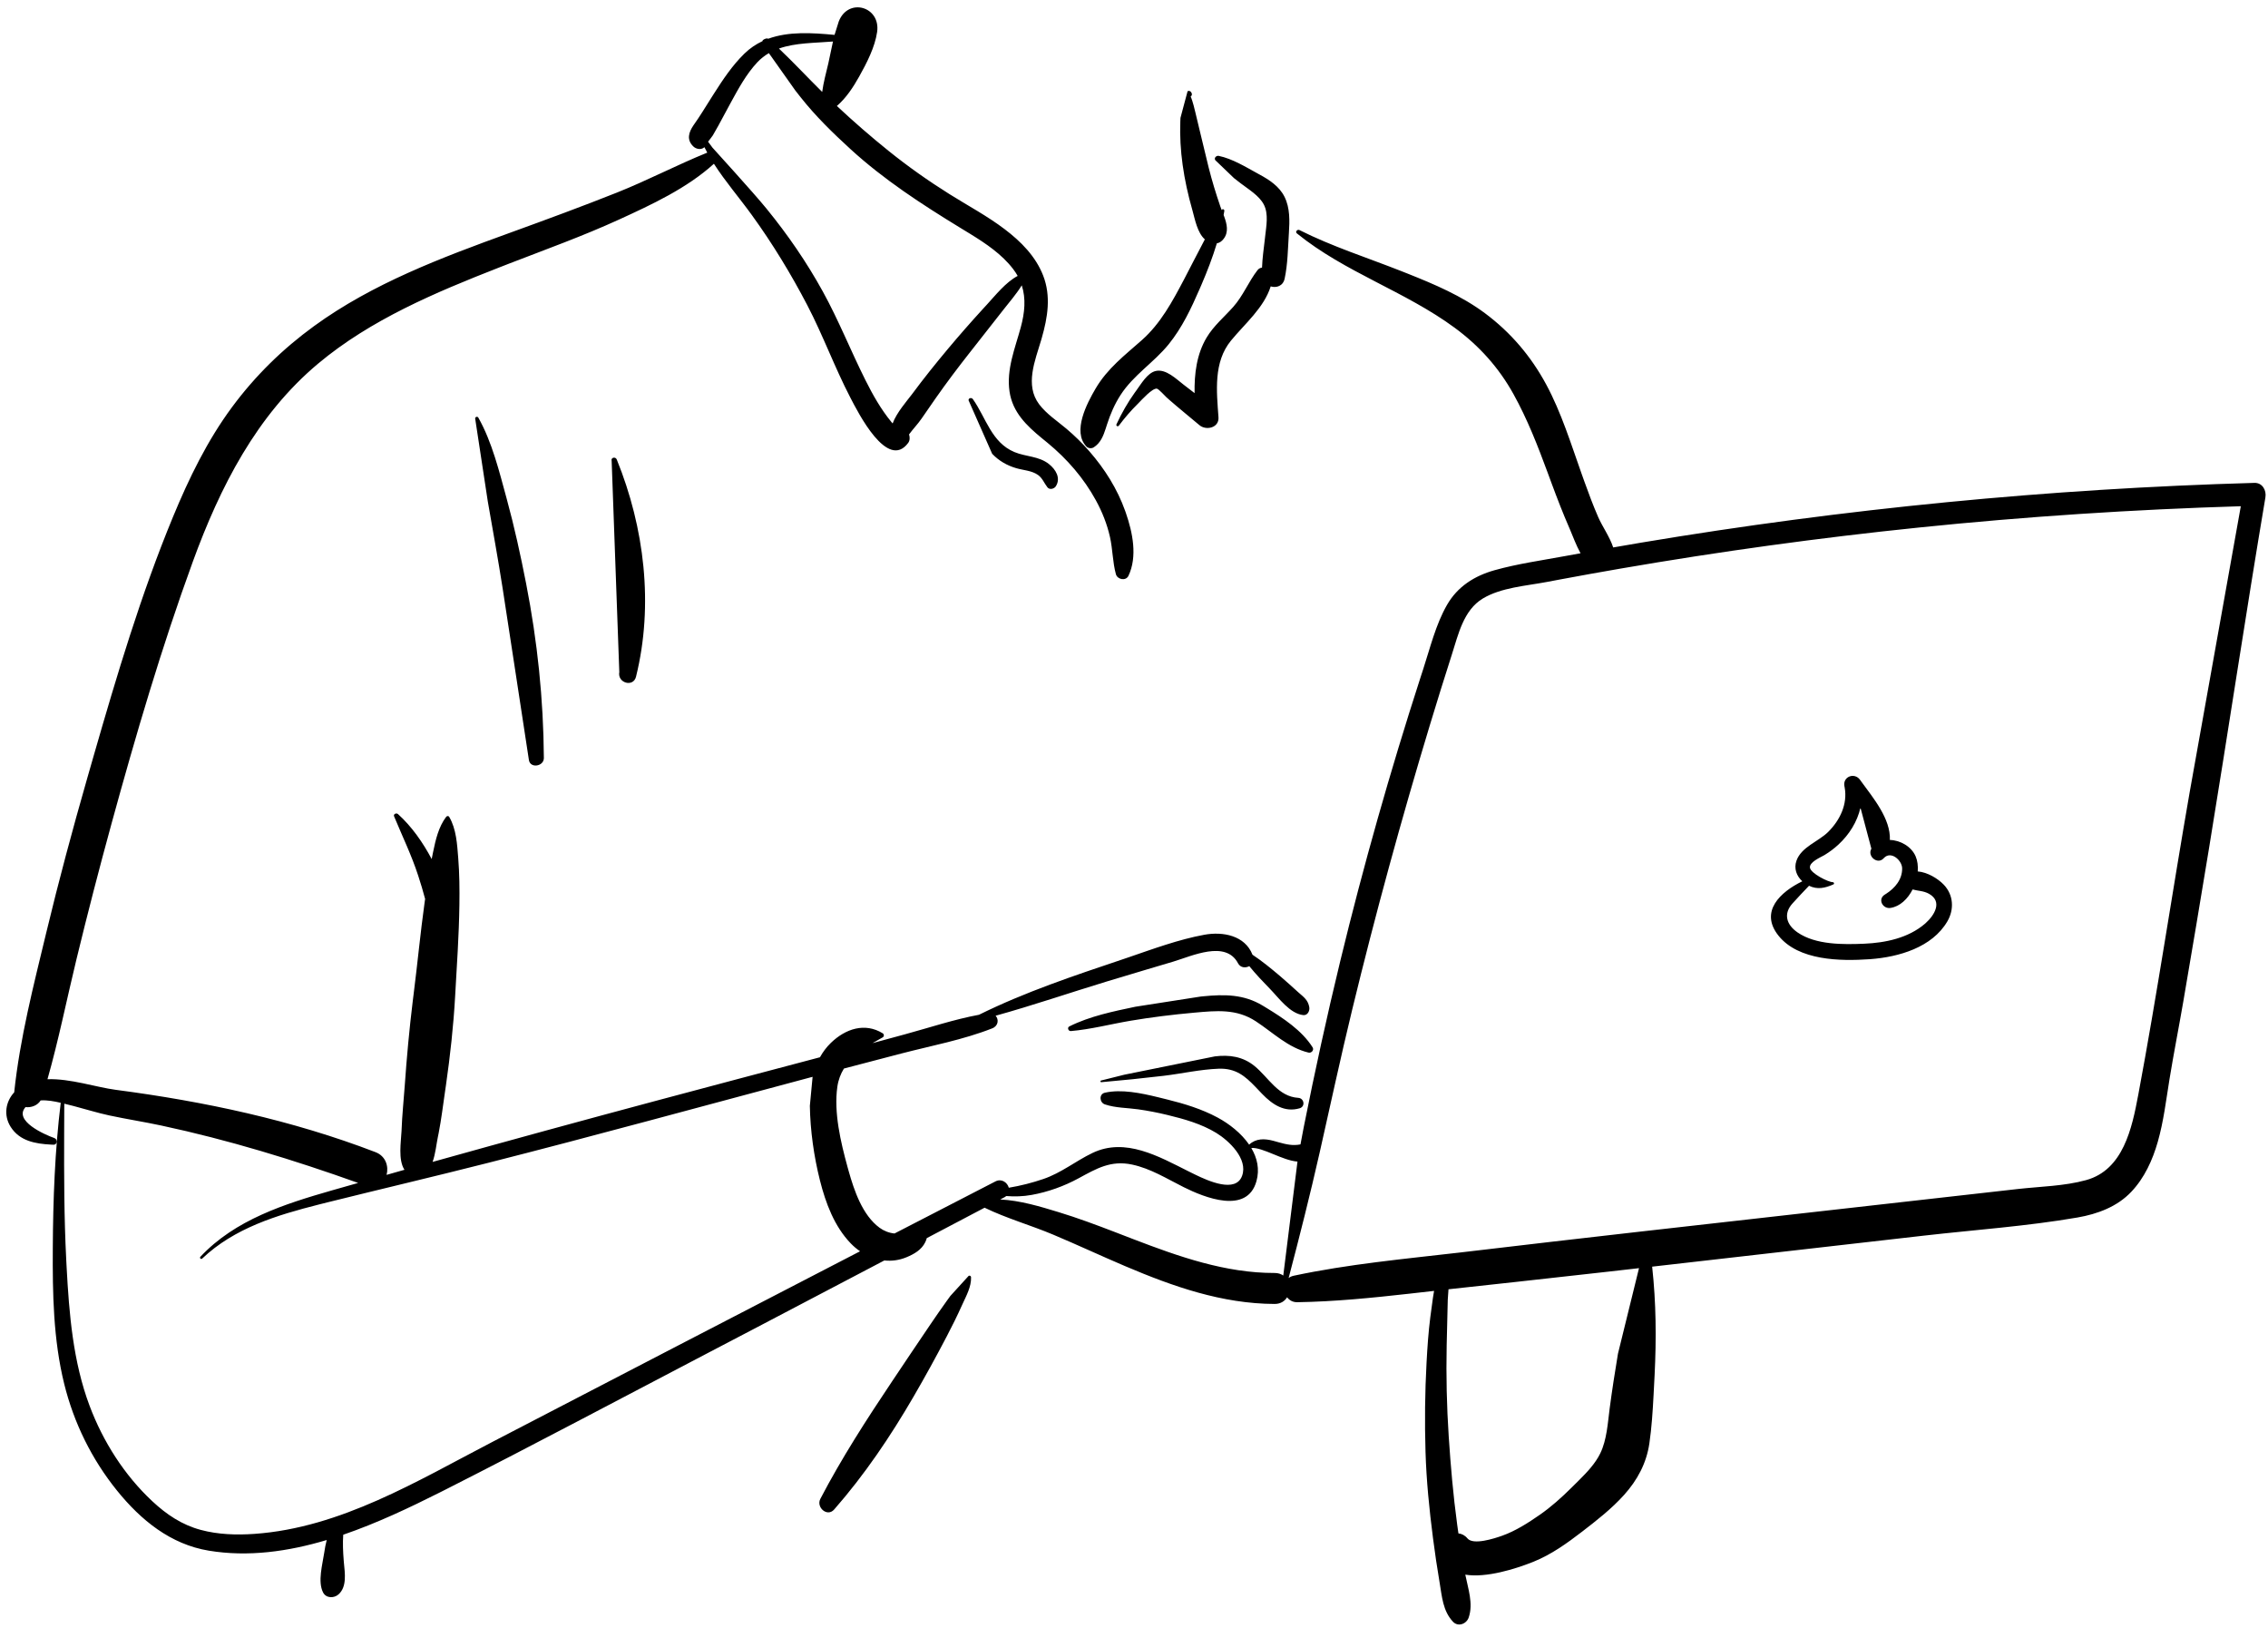 <svg width="308" height="221" viewBox="0 0 308 221" fill="none" xmlns="http://www.w3.org/2000/svg">
<path fill-rule="evenodd" clip-rule="evenodd" d="M113.912 2.895C115.212 -0.381 119.606 0.893 119.116 4.334C118.823 6.396 117.697 8.573 116.686 10.38C115.862 11.851 114.923 13.286 113.65 14.389C115.917 16.51 118.27 18.554 120.682 20.494C123.315 22.611 126.083 24.563 128.945 26.357C131.454 27.93 134.077 29.323 136.442 31.118C138.641 32.787 140.645 34.794 141.664 37.414C142.75 40.203 142.278 43.085 141.478 45.873L141.387 46.188C140.57 48.95 139.155 52.279 141.116 54.882C142.115 56.207 143.566 57.145 144.819 58.204C145.933 59.145 146.979 60.169 147.938 61.269C150.028 63.666 151.729 66.363 152.802 69.368L152.898 69.641C153.818 72.302 154.49 75.561 153.247 78.173C152.89 78.922 151.74 78.679 151.541 77.95C151.089 76.298 151.113 74.568 150.734 72.893C150.34 71.151 149.685 69.498 148.828 67.933C147.172 64.906 144.928 62.321 142.278 60.136L141.484 59.488C139.416 57.786 137.516 55.981 137.097 53.164C136.647 50.15 137.851 47.279 138.626 44.427C139.165 42.439 139.341 40.534 138.758 38.737C138.046 39.903 137.074 41.01 136.306 41.997C134.775 43.964 133.23 45.918 131.688 47.877C130.108 49.885 128.567 51.925 127.1 54.017C126.443 54.953 125.794 55.895 125.146 56.838C124.66 57.546 123.981 58.254 123.45 58.977C123.579 59.363 123.569 59.809 123.336 60.125C120.522 63.938 116.519 55.982 115.475 53.972C113.349 49.879 111.767 45.53 109.634 41.438C107.423 37.196 104.907 33.066 102.101 29.193C100.405 26.85 98.503 24.65 96.951 22.233C93.294 25.558 88.482 27.788 84.062 29.809C79.206 32.03 74.161 33.845 69.182 35.771L67.711 36.344C59.132 39.702 50.344 43.391 43.213 49.356C34.834 56.365 29.876 66.134 26.186 76.25C21.938 87.896 18.423 99.856 15.147 111.809C13.47 117.924 11.879 124.068 10.384 130.231C9.066 135.66 7.974 141.144 6.448 146.518C9.542 146.408 13.071 147.609 15.712 147.956C27.751 149.536 39.628 152.056 50.994 156.418C52.398 156.957 52.804 158.363 52.498 159.503C53.308 159.274 54.117 159.041 54.927 158.813C54.039 157.45 54.463 155.013 54.533 153.502L54.537 153.398C54.609 151.385 54.826 149.369 54.968 147.36C55.237 143.529 55.587 139.726 56.052 135.917L56.171 134.964C56.699 130.82 57.088 126.652 57.664 122.515L57.732 122.041C57.456 120.983 57.135 119.938 56.797 118.897C55.899 116.124 54.63 113.514 53.518 110.828C53.387 110.512 53.836 110.33 54.046 110.52C55.929 112.219 57.425 114.374 58.626 116.628C58.647 116.521 58.665 116.415 58.687 116.308L58.824 115.632C59.162 113.981 59.573 112.245 60.583 110.906C60.69 110.764 60.903 110.734 61.005 110.906C61.971 112.546 62.079 114.622 62.228 116.488C62.396 118.599 62.417 120.736 62.387 122.853C62.329 126.989 62.038 131.137 61.807 135.267C61.58 139.325 61.134 143.332 60.559 147.35L60.449 148.103C60.168 150.016 59.938 151.952 59.567 153.852L59.462 154.369C59.264 155.311 59.142 156.639 58.748 157.743C68.899 154.903 79.066 152.128 89.253 149.402C96.615 147.431 103.985 145.49 111.352 143.536C111.74 142.834 112.224 142.177 112.828 141.591C114.819 139.658 117.456 138.795 119.875 140.283C120.072 140.405 120.089 140.714 119.875 140.831C119.412 141.085 118.948 141.345 118.491 141.617L122.915 140.415C126.221 139.517 129.567 138.394 132.951 137.767C139.184 134.682 145.888 132.449 152.454 130.242L153.228 129.98C156.59 128.83 160.067 127.543 163.541 126.906C166.084 126.44 169.069 127.003 170.091 129.615C171.386 130.471 172.604 131.477 173.779 132.466C174.629 133.18 175.444 133.94 176.272 134.68L176.425 134.814C177.102 135.404 177.638 135.798 177.805 136.736C177.89 137.221 177.583 137.876 176.988 137.812C175.165 137.616 173.682 135.496 172.446 134.231C171.491 133.253 170.528 132.241 169.656 131.166C169.148 131.444 168.451 131.394 168.128 130.779C166.45 127.594 161.855 129.801 159.312 130.557L155.67 131.638C153.849 132.179 152.028 132.723 150.211 133.277C145.217 134.798 140.247 136.501 135.207 137.898C135.658 138.395 135.596 139.279 134.739 139.615C130.794 141.168 126.466 141.971 122.368 143.036C119.78 143.709 117.194 144.386 114.609 145.067C114.165 145.788 113.846 146.602 113.712 147.551C113.219 151.038 114.17 155.062 115.097 158.435L115.237 158.938C115.999 161.65 117.12 164.974 119.452 166.686C120.022 167.104 120.747 167.395 121.478 167.46C126.045 165.103 130.611 162.746 135.18 160.393C136.026 159.957 136.808 160.547 136.998 161.249C138.609 160.984 140.217 160.566 141.681 160.067C144.141 159.23 146.061 157.632 148.367 156.526C152.83 154.389 157.386 157.015 161.381 159.011L162.302 159.465C164.094 160.337 167.821 162.012 168.681 159.627C169.512 157.32 166.883 154.855 165.186 153.817C163.162 152.579 160.806 151.917 158.518 151.365C157.213 151.05 155.891 150.792 154.561 150.605C153.052 150.392 151.494 150.424 150.042 149.933C149.32 149.69 149.209 148.54 150.042 148.35C152.278 147.84 154.946 148.397 157.279 148.965L158.499 149.267C160.849 149.845 163.222 150.571 165.363 151.725C166.92 152.565 168.563 153.84 169.637 155.4C170.569 154.532 171.729 154.561 172.938 154.883L173.594 155.066C174.677 155.367 175.555 155.575 176.609 155.366C176.75 154.597 176.892 153.828 177.045 153.058C178.547 145.496 180.194 137.962 182.012 130.469C185.147 117.544 188.774 104.761 192.864 92.109L193.275 90.844C194.218 87.95 194.977 84.797 196.498 82.139C197.936 79.625 200.24 78.177 202.978 77.41C206.085 76.54 209.349 76.085 212.519 75.497C213.226 75.366 213.935 75.242 214.642 75.113C214.044 74.03 213.598 72.801 213.196 71.857L213.125 71.694C212.262 69.719 211.486 67.708 210.736 65.687L210.176 64.167C208.823 60.507 207.426 56.908 205.524 53.485C203.522 49.883 200.866 46.938 197.555 44.501C190.803 39.531 182.666 36.996 176.118 31.685C175.85 31.467 176.194 31.095 176.466 31.233C180.888 33.461 185.661 34.976 190.259 36.79L191.167 37.149C194.801 38.594 198.493 40.167 201.639 42.507C205.146 45.116 207.909 48.356 209.985 52.209C212.032 56.008 213.341 60.259 214.785 64.316L215.171 65.397C215.753 67.017 216.354 68.633 217.044 70.211C217.591 71.463 218.612 72.893 219.076 74.323C220.346 74.102 221.615 73.881 222.886 73.668C250.416 69.058 278.253 66.35 306.152 65.557C307.244 65.526 307.808 66.571 307.648 67.526C304.97 83.404 302.591 99.337 299.98 115.228C298.841 122.163 297.678 129.093 296.489 136.02C295.886 139.529 295.19 143.025 294.619 146.539C294.158 149.378 293.824 152.238 293.033 155.011C292.323 157.496 291.235 159.894 289.446 161.79C287.519 163.835 284.829 164.824 282.121 165.292C275.246 166.478 268.195 166.963 261.265 167.753L224.367 171.964C224.906 176.879 224.947 181.718 224.699 186.691L224.558 189.405C224.443 191.589 224.305 193.775 223.992 195.936C223.6 198.647 222.364 200.942 220.543 202.967C218.87 204.827 216.839 206.413 214.863 207.933C212.811 209.512 210.692 211.036 208.28 212.012L207.967 212.136C205.851 212.965 201.882 214.248 198.99 213.779C199.368 215.679 200.1 217.721 199.451 219.601C199.15 220.474 198.012 220.909 197.315 220.166C195.934 218.694 195.826 216.75 195.499 214.83C195.158 212.832 194.865 210.826 194.604 208.816C194.1 204.929 193.708 201.007 193.588 197.087C193.465 193.061 193.512 189.03 193.728 185.009C193.84 182.944 193.977 180.881 194.239 178.829C194.35 177.954 194.464 177.078 194.594 176.205C194.642 175.887 194.695 175.57 194.751 175.254L191.439 175.629C186.361 176.197 181.281 176.711 176.167 176.791C175.561 176.8 175.095 176.523 174.791 176.12C174.466 176.65 173.902 177.03 173.093 177.027C165.951 177 159.3 174.658 152.805 171.897C149.531 170.506 146.307 168.999 143.028 167.619C139.968 166.331 136.696 165.412 133.709 163.961L125.86 168.09C125.803 168.293 125.729 168.485 125.651 168.646C125.14 169.692 124.132 170.26 123.103 170.687C122.115 171.098 121.093 171.226 120.096 171.122C114.144 174.25 108.19 177.376 102.233 180.494L96.274 183.609C84.401 189.809 72.576 196.11 60.629 202.165L59.749 202.609C55.622 204.684 51.191 206.788 46.612 208.357C46.53 209.52 46.582 210.651 46.679 211.881L46.702 212.149C46.839 213.603 47.131 215.425 45.968 216.461C45.363 216.999 44.283 217.001 43.871 216.189C43.125 214.717 43.795 212.397 44.031 210.797C44.115 210.229 44.218 209.644 44.369 209.077C39.119 210.644 33.71 211.405 28.367 210.524C23.166 209.668 19.137 206.382 15.889 202.362C12.462 198.12 10.026 193.176 8.719 187.876C7.232 181.846 7.135 175.618 7.17 169.441C7.207 162.863 7.449 156.253 8.247 149.719C7.373 149.513 6.404 149.335 5.521 149.396C5.083 150.098 4.235 150.394 3.468 150.303C1.801 152.147 6.03 154.032 7.381 154.504C7.851 154.668 7.8 155.432 7.259 155.409L6.918 155.393C4.83 155.282 2.672 154.924 1.444 152.978C0.46 151.417 0.756 149.569 1.929 148.297C2.704 140.95 4.556 133.796 6.28 126.629C7.971 119.595 9.852 112.606 11.846 105.652L12.74 102.54C15.88 91.636 19.161 80.645 23.492 70.174C25.654 64.946 28.145 59.815 31.522 55.256C34.67 51.007 38.386 47.37 42.657 44.265C50.621 38.475 59.965 34.976 69.146 31.643L69.557 31.494C74.314 29.768 79.061 28.021 83.764 26.151C87.924 24.497 91.909 22.4 96.049 20.721C95.915 20.476 95.785 20.229 95.66 19.978L95.583 20.043C95.57 20.053 95.557 20.063 95.543 20.073C95.126 20.362 94.513 20.22 94.17 19.895C93.202 18.979 93.529 17.961 94.176 17.01L94.26 16.889C95.051 15.778 95.757 14.603 96.487 13.451L96.944 12.731C98.169 10.807 99.457 8.871 101.091 7.281C101.847 6.544 102.676 5.993 103.553 5.582C103.478 5.423 104.136 5.097 104.323 5.261C107.104 4.241 110.303 4.454 113.334 4.736M222.582 172.167L218.716 172.608C214.463 173.093 210.208 173.563 205.952 174.027L196.709 175.035C196.686 175.563 196.622 176.08 196.61 176.479C196.55 178.537 196.505 180.595 196.462 182.653C196.377 186.779 196.47 190.909 196.741 195.026C197.004 199.016 197.349 203.007 197.887 206.969L197.997 207.762L198.06 208.178C198.499 208.221 198.929 208.43 199.287 208.859C200.069 209.795 202.9 208.885 204.006 208.49C205.824 207.842 207.536 206.745 209.116 205.646C210.659 204.573 212.048 203.321 213.383 202.002L214.475 200.919C215.561 199.836 216.649 198.683 217.315 197.32C218.218 195.473 218.334 193.206 218.599 191.194C218.925 188.719 219.313 186.245 219.723 183.783M110.353 146.192L109.952 146.298C95.386 150.18 80.841 154.176 66.229 157.887C58.998 159.724 51.733 161.427 44.494 163.228L43.322 163.522C37.61 164.97 31.83 166.712 27.457 170.867C27.295 171.02 27.061 170.785 27.213 170.622C31.926 165.59 38.63 163.459 45.067 161.613C46.257 161.271 47.448 160.938 48.638 160.598C39.885 157.469 30.992 154.745 21.895 152.803C19.552 152.303 17.183 151.936 14.842 151.434C13.21 151.084 11.615 150.577 10 150.157L8.73 149.837L8.713 153.864C8.692 159.568 8.702 165.267 8.992 170.97L9.047 172.027C9.385 178.373 9.914 184.852 12.159 190.836C13.984 195.699 16.893 200.281 20.697 203.823C22.621 205.615 24.691 207.01 27.249 207.699C29.624 208.338 32.112 208.413 34.554 208.243C46.265 207.423 56.689 201.043 66.862 195.76C83.501 187.12 100.143 178.483 116.799 169.876C116.349 169.567 115.925 169.212 115.539 168.812C113.305 166.498 112.127 163.331 111.353 160.264C110.53 156.999 110.037 153.5 109.98 150.13M131.547 173.212C131.694 173.132 131.864 173.232 131.871 173.398C131.922 174.674 131.219 175.932 130.694 177.082L130.638 177.204C130 178.628 129.302 180.033 128.579 181.415C127.134 184.178 125.633 186.911 124.067 189.605C120.916 195.025 117.416 200.217 113.278 204.936C112.343 206.002 110.806 204.635 111.406 203.487C114.297 197.954 117.669 192.729 121.139 187.55C122.876 184.957 124.612 182.361 126.367 179.78C127.098 178.703 127.84 177.63 128.601 176.573L129.06 175.94M304.308 68.726C289.69 69.169 275.09 70.125 260.542 71.624C247.012 73.017 233.532 74.872 220.128 77.184C217.328 77.667 214.532 78.17 211.739 78.692L210.064 79.008C207.271 79.539 203.858 79.758 201.372 81.255C198.75 82.832 198.041 86.13 197.169 88.849C196.143 92.046 195.143 95.254 194.171 98.468C190.308 111.232 186.78 124.106 183.633 137.066C182.071 143.498 180.684 149.967 179.224 156.423C177.926 162.159 176.494 167.831 174.999 173.509C175.183 173.365 175.409 173.256 175.682 173.198C183.11 171.613 190.692 170.924 198.231 170.048L198.961 169.963C206.76 169.043 214.559 168.13 222.363 167.25L274.029 161.422C277.077 161.079 280.341 161.032 283.306 160.212C288.348 158.817 289.53 153.164 290.375 148.662L290.401 148.526C292.951 134.923 294.981 121.203 297.36 107.566M176.201 157.697C174.195 157.564 171.45 155.722 169.928 155.854C170.727 157.198 171.087 158.732 170.627 160.369C169.345 164.926 163.55 162.568 160.759 161.176C158.47 160.034 156.26 158.637 153.727 158.102C150.856 157.497 148.912 158.642 146.487 159.961C144.495 161.045 142.326 161.823 140.095 162.226C138.909 162.44 137.782 162.463 136.658 162.379C136.59 162.435 136.514 162.486 136.427 162.532L135.832 162.845C138.522 162.968 141.262 163.801 143.765 164.563C146.359 165.353 148.906 166.305 151.439 167.278L153.931 168.239C160.077 170.599 166.44 172.841 173.093 172.822C173.571 172.82 173.963 172.953 174.271 173.17M164.978 143.418C166.96 143.175 168.789 143.436 170.372 144.729C172.282 146.29 173.565 148.877 176.31 149.047C177.111 149.096 177.297 150.225 176.501 150.461C174.458 151.068 172.803 149.959 171.411 148.52L170.475 147.539C169.099 146.11 167.83 145.005 165.495 145.09C162.995 145.182 160.49 145.761 158.006 146.056C155.192 146.39 152.379 146.674 149.556 146.92C149.425 146.931 149.402 146.724 149.525 146.694L152.687 145.904M163.065 135.293L163.392 135.26C166.27 134.98 168.901 134.969 171.471 136.521L171.964 136.82C174.281 138.233 176.803 139.897 178.252 142.184C178.49 142.558 178.098 142.999 177.701 142.903C174.916 142.233 172.88 140.184 170.538 138.65C167.91 136.929 165.195 137.213 162.198 137.48C159.296 137.739 156.396 138.095 153.523 138.58C150.823 139.035 148.115 139.754 145.388 139.983L145.389 139.978C145.077 139.977 144.899 139.508 145.217 139.349C147.984 137.963 151.19 137.307 154.2 136.674M250.483 106.767C250.205 105.433 251.842 104.814 252.6 105.872L252.761 106.096C254.4 108.347 256.77 111.172 256.649 114.036C258.09 114.068 259.583 114.945 260.144 116.249C260.404 116.852 260.492 117.567 260.434 118.307C261.744 118.409 263.171 119.271 263.972 120.11C265.299 121.502 265.403 123.468 264.452 125.094C262.376 128.638 257.843 129.927 254.016 130.215L253.879 130.225C249.926 130.499 244.23 130.425 241.52 127.024C238.905 123.743 241.795 121.086 244.758 119.644C243.987 118.937 243.587 117.924 243.963 116.856C244.622 114.979 246.951 114.253 248.267 112.948C249.87 111.357 250.93 109.174 250.508 106.892M252.656 109.652C252.22 111.552 251.149 113.29 249.657 114.667C249.087 115.194 248.463 115.663 247.8 116.065L247.72 116.112C247.132 116.443 245.686 117.064 245.797 117.807C245.912 118.571 248.268 119.766 248.91 119.767C249.056 119.767 249.139 119.996 248.99 120.062C247.826 120.578 246.809 120.798 245.671 120.254C244.911 121.032 244.172 121.838 243.441 122.636C242.147 124.049 242.59 125.541 244.118 126.593C246.575 128.284 250.308 128.243 253.174 128.12C256.059 127.996 259.142 127.351 261.395 125.424L261.493 125.338C262.718 124.246 263.836 122.395 261.961 121.343C261.227 120.931 260.433 120.955 259.736 120.755C259.083 122.038 258.025 123.065 256.733 123.263C255.69 123.424 254.971 122.108 255.92 121.478L256.134 121.345C257.326 120.582 258.343 119.407 258.316 117.876C258.298 116.813 256.818 115.471 255.854 116.47L255.81 116.517C255.004 117.429 253.583 116.28 254.113 115.27L254.139 115.224M64.528 56.813C64.524 56.585 64.844 56.5 64.956 56.697C66.828 60.001 67.807 64.051 68.805 67.691C69.849 71.503 70.692 75.355 71.45 79.235C72.984 87.091 73.802 94.903 73.858 102.91C73.865 104.053 72.008 104.357 71.827 103.186C70.621 95.397 69.465 87.6 68.25 79.813C67.638 75.897 66.927 71.996 66.246 68.091M83.064 62.568C82.926 62.112 83.587 61.96 83.756 62.376C87.513 71.627 88.786 82.111 86.374 91.87C86.004 93.363 83.824 92.716 84.103 91.242M131.532 54.348C131.513 54.007 131.954 53.953 132.12 54.188C133.901 56.704 134.639 60.073 137.763 61.373C139.323 62.023 141.078 61.91 142.456 63.006C143.377 63.74 144.083 64.897 143.392 66.008C143.169 66.367 142.545 66.547 142.242 66.157C141.8 65.589 141.566 64.908 140.966 64.483C140.12 63.882 138.978 63.845 138.008 63.562C136.753 63.197 135.646 62.559 134.74 61.609M161.277 12.384C161.46 12.29 161.636 12.35 161.754 12.509C161.921 12.736 161.901 12.956 161.695 13.112C161.969 13.674 162.293 15.082 162.34 15.287C162.527 16.117 162.726 16.943 162.935 17.768C163.356 19.433 163.725 21.11 164.146 22.775C164.593 24.54 165.125 26.286 165.717 28.007C165.755 28.118 165.797 28.232 165.841 28.347L165.909 28.522L165.925 28.495C166.046 28.304 166.296 28.438 166.266 28.639C166.239 28.823 166.202 29.006 166.171 29.189L166.233 29.354C166.62 30.4 166.885 31.501 166.175 32.423C165.909 32.769 165.616 32.973 165.252 33.034C164.667 34.966 163.934 36.863 163.149 38.684L162.918 39.216C161.764 41.874 160.532 44.496 158.693 46.759C156.685 49.229 153.924 50.916 152.175 53.623C151.361 54.882 150.795 56.206 150.335 57.628L150.163 58.167C149.836 59.173 149.46 60.148 148.519 60.738C148.219 60.926 147.769 60.866 147.527 60.609C145.598 58.563 147.618 54.742 148.781 52.76C150.398 50.005 152.738 48.242 155.081 46.163C157.607 43.923 159.218 40.925 160.776 37.972C161.731 36.163 162.652 34.315 163.622 32.498C162.609 31.6 162.284 29.815 161.941 28.574L161.91 28.463C161.342 26.477 160.891 24.438 160.606 22.391C160.332 20.423 160.218 18.483 160.29 16.503L160.311 15.999M165.045 21.752C164.821 21.444 165.192 21.096 165.499 21.16C167.367 21.547 169.194 22.681 170.87 23.598L171.049 23.696C172.388 24.419 173.734 25.306 174.437 26.712C175.202 28.241 175.139 30.001 175.034 31.662L175.024 31.818C174.897 33.809 174.876 35.879 174.456 37.835C174.241 38.836 173.337 39.118 172.564 38.881C171.644 41.794 169.061 43.939 167.174 46.238C164.768 49.167 165.221 53.123 165.472 56.652C165.574 58.081 163.802 58.487 162.89 57.724L160.786 55.972C160.436 55.68 160.086 55.387 159.738 55.093C159.439 54.841 159.143 54.587 158.849 54.33L158.411 53.941C158.216 53.767 157.358 52.805 157.107 52.765C156.499 52.668 155.056 54.275 154.562 54.778L154.499 54.841C153.569 55.756 152.729 56.74 151.946 57.784C151.802 57.975 151.52 57.816 151.623 57.595C152.325 56.088 153.14 54.648 154.108 53.299L154.304 53.031C154.948 52.16 155.813 50.623 156.95 50.365C158.339 50.052 159.725 51.448 160.735 52.223L160.799 52.272C161.28 52.633 161.755 53.002 162.229 53.372C162.18 50.745 162.511 48.09 163.863 45.826C164.817 44.23 166.245 43.047 167.468 41.675C168.829 40.147 169.54 38.269 170.772 36.678C170.931 36.473 171.149 36.363 171.386 36.328C171.433 35.049 171.621 33.757 171.766 32.491L171.809 32.112C171.955 30.738 172.302 29.058 171.631 27.771C170.997 26.554 169.542 25.696 168.465 24.871L167.585 24.186M104.416 7.214C103.854 7.54 103.328 7.946 102.851 8.453C101.35 10.051 100.277 12.039 99.232 13.951C98.669 14.981 98.127 16.022 97.56 17.049C97.314 17.496 97.06 17.939 96.804 18.38C96.685 18.583 96.333 18.988 96.158 19.237C96.352 19.51 96.553 19.778 96.757 20.044C96.835 20.145 102.221 26.029 104.098 28.332C106.973 31.859 109.543 35.585 111.739 39.573C113.891 43.478 115.528 47.613 117.521 51.594C118.518 53.587 119.632 55.566 121.052 57.291C121.107 57.358 121.165 57.422 121.221 57.488C121.763 56.02 123.151 54.448 123.833 53.545L123.897 53.46C125.444 51.369 127.077 49.341 128.746 47.347C130.27 45.527 131.834 43.746 133.434 41.994L134.037 41.338C135.152 40.13 136.569 38.322 138.202 37.459C138.027 37.146 137.824 36.836 137.591 36.531C136.061 34.526 133.899 33.071 131.765 31.758L130.381 30.914C125.165 27.726 120.03 24.39 115.501 20.247C113.105 18.055 110.743 15.759 108.729 13.203L108.017 12.299M113.12 5.636C110.677 5.841 108.039 5.792 105.782 6.591C107.789 8.493 109.696 10.548 111.656 12.482C111.83 11.174 112.187 9.881 112.489 8.605" fill="black"/>
</svg>
